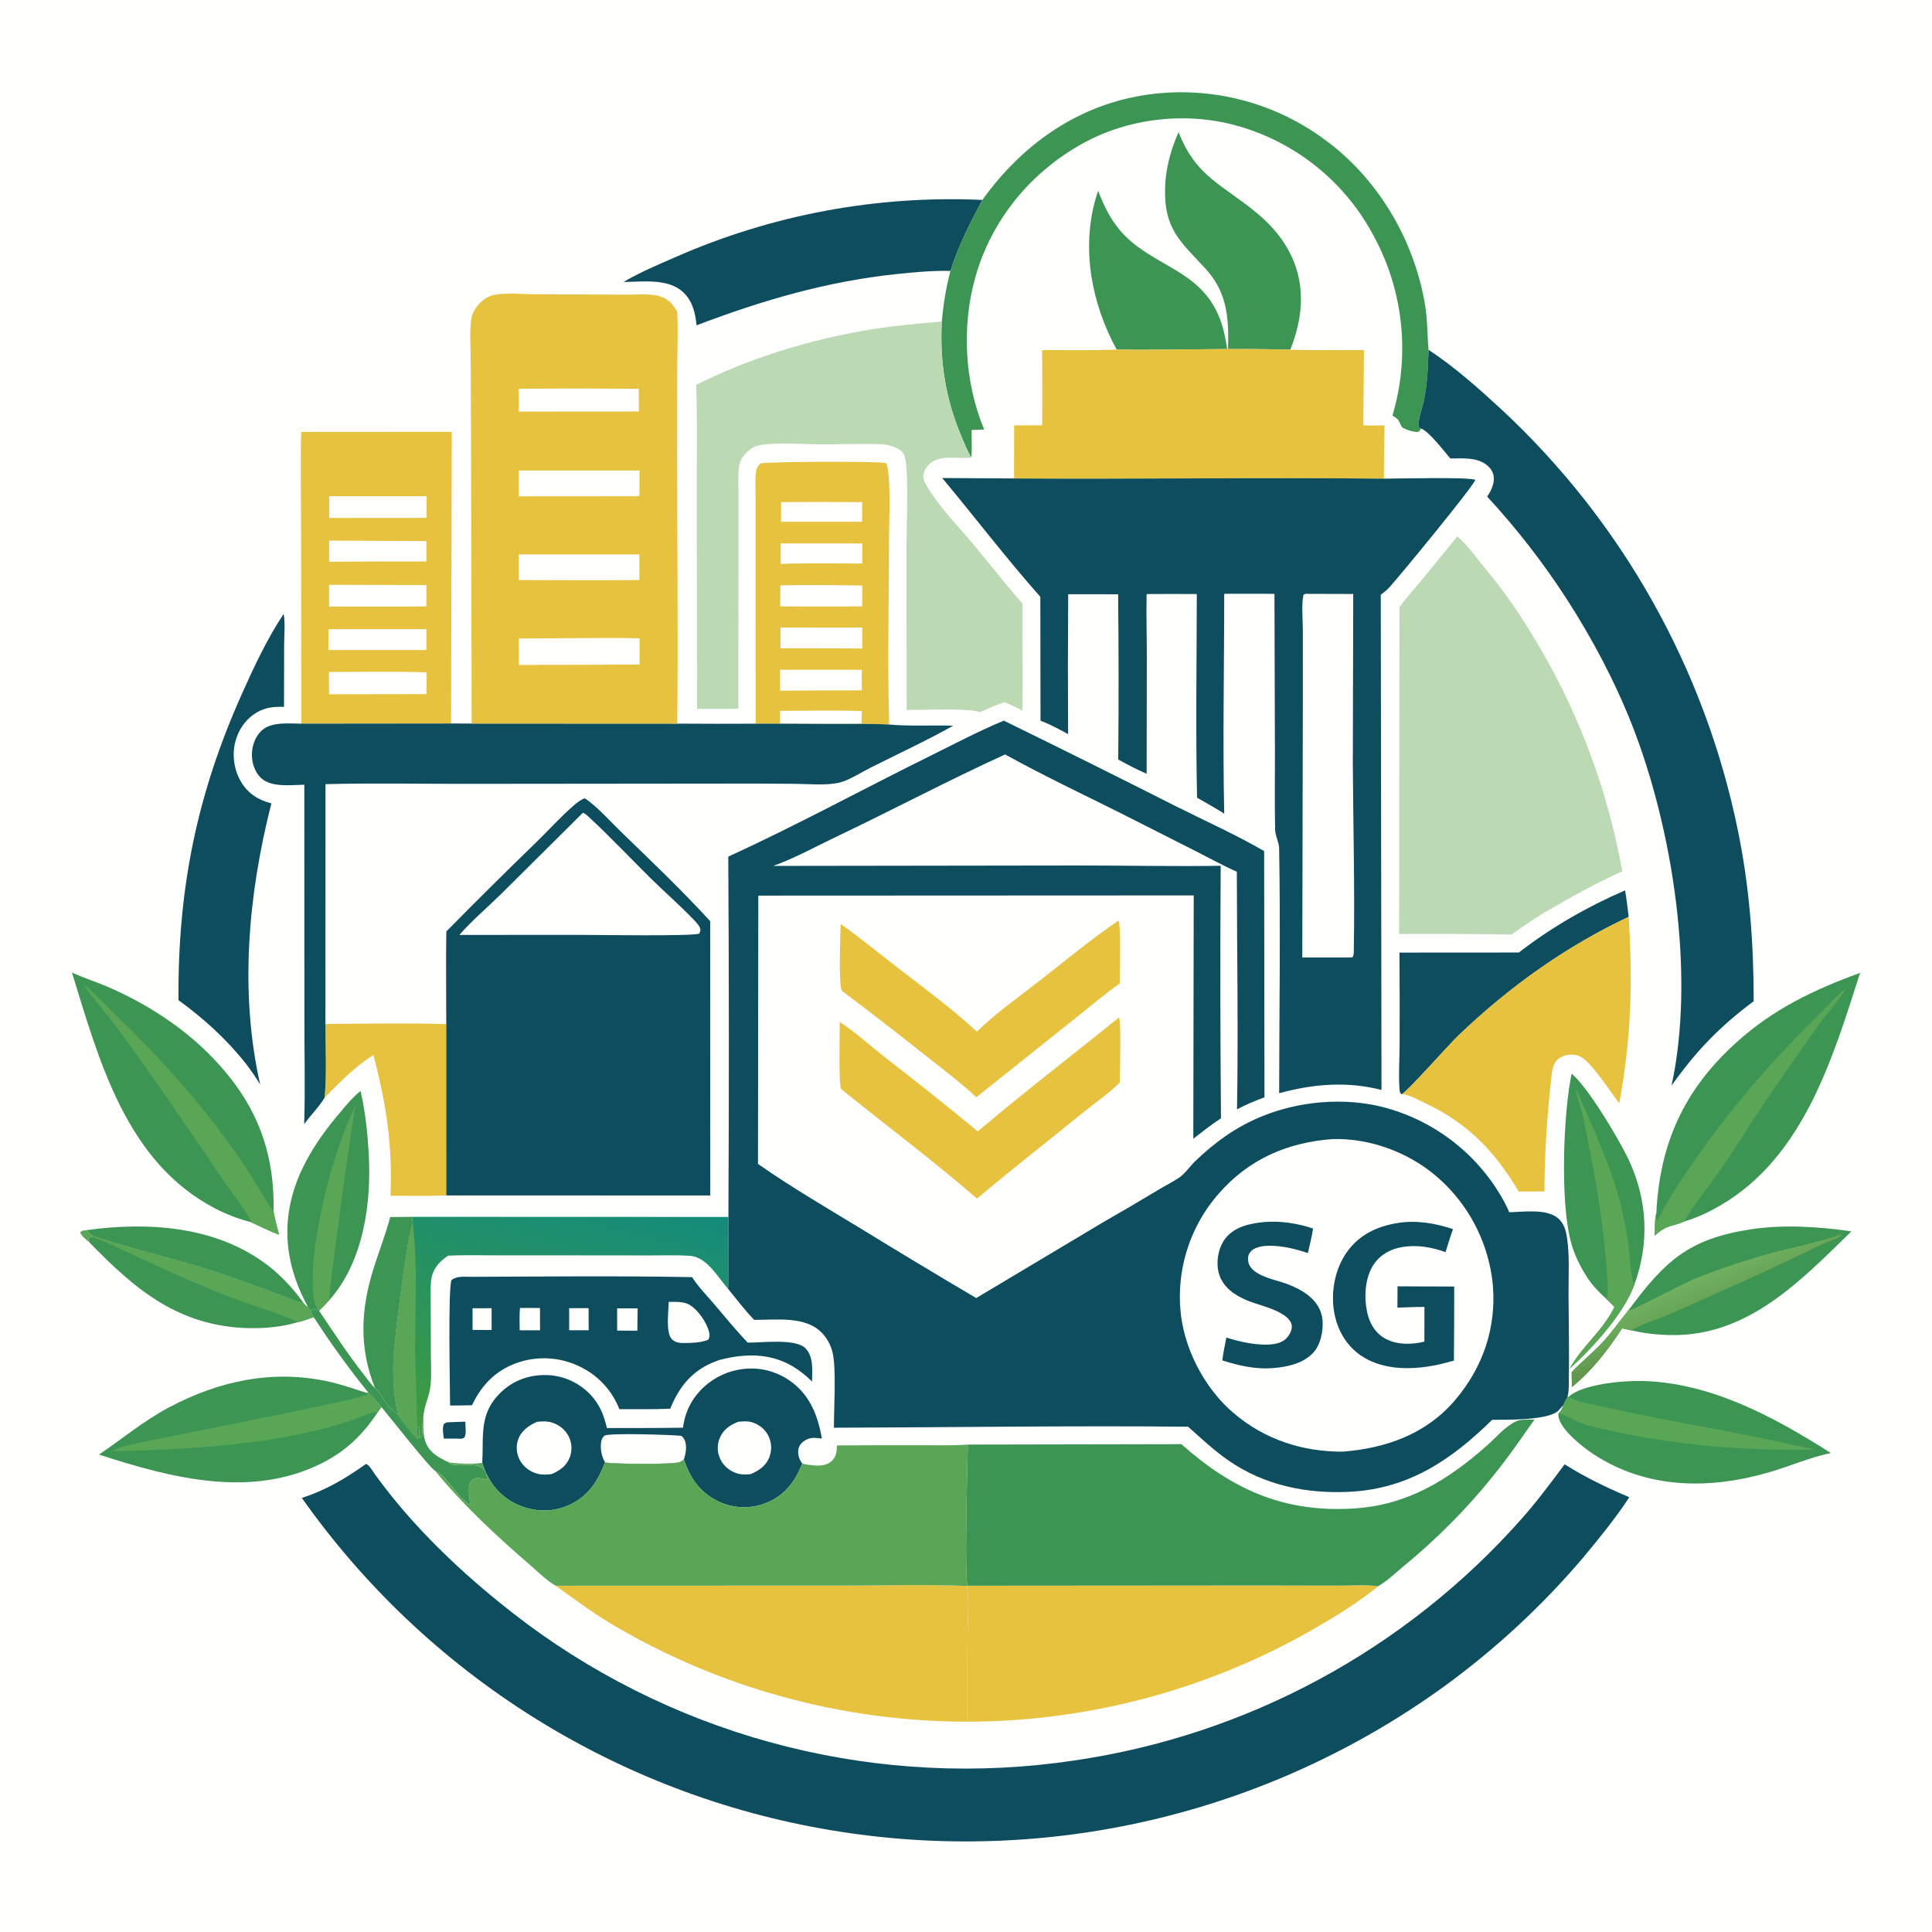 <?xml version="1.0" encoding="utf-8" ?>
<svg xmlns="http://www.w3.org/2000/svg" xmlns:xlink="http://www.w3.org/1999/xlink" width="1024" height="1024">
	<path fill="#FEFEFD" d="M0 0L1024 0L1024 1024L0 1024L0 0Z"/>
	<path fill="#59A657" d="M47.366 658.461C45.733 656.998 43.276 655.305 42.49 653.234C43.416 652.08 44.349 652.253 45.757 652.009L49.25 655.146L48.929 655.506L47.05 656.073C46.961 657.112 47.065 657.493 47.366 658.461Z"/>
	<path fill="#0E4D5E" d="M239.012 753.776L246.651 753.507C246.555 756.243 247.319 759.221 246.251 761.793C244.921 762.852 244.051 762.524 242.385 762.501L235.209 762.468C234.98 760.049 234.329 757.158 235.214 754.853C236.541 753.647 237.259 753.888 239.012 753.776Z"/>
	<path fill="#3C9553" d="M168.265 693.814L169.109 694.71C176.835 706.12 184.234 717.663 192.8 728.474C194.668 730.832 196.534 733.66 198.736 735.672C203.504 740.035 204.133 745.774 210.852 749.392C213.944 754.225 217.319 758.567 221.323 762.678L221.031 756.826L221.631 756.304C222.596 757.642 222.019 760.599 222.269 762.403L223.839 761.616L223.292 762.176C224.278 759.325 223.534 755.297 224.256 752.132L224.358 751.699C224.333 758.219 223.848 764.56 228.962 769.536C231.561 772.063 234.803 773.683 238.064 775.169L238.497 775.936C244.079 777.956 254.511 773.654 257.474 780.531C257.972 781.688 258.078 782.964 258.201 784.205C257.7 784.382 258.039 784.317 257.213 784.108C255.21 783.603 253.051 782.935 251.07 783.898C249.877 784.477 249.272 785.5 248.897 786.726C248.063 789.452 248.953 794.223 249.197 797.079C248.223 797.229 248.645 797.328 247.744 796.704C241.383 792.297 237.474 782.882 230.607 779.565C227.307 777.504 206.779 751.223 202.192 745.79C200.099 742.974 197.658 740.549 195.195 738.06Q179.674 718.852 166.273 698.11C165.592 697.018 165.121 695.732 164.59 694.556Q166.432 694.205 168.265 693.814Z"/>
	<path fill="#3C9553" d="M45.757 652.009C78.525 647.458 114.596 649.805 141.853 670.603C149.206 676.213 155.664 683.263 161.012 690.789C155.809 689.438 150.585 687.079 145.525 685.225C134.72 681.269 123.943 677.24 112.996 673.692C91.951 666.871 70.259 662.107 49.25 655.146L45.757 652.009Z"/>
	<path fill="#3C9553" d="M206.813 645.072L218.322 644.954L218.82 648.424C215.873 654.287 208.769 711.617 208.509 720.474C208.229 730.021 208.651 740.064 210.852 749.392C204.133 745.774 203.504 740.035 198.736 735.672C190.218 714.373 191.175 693.921 198.035 672.196C200.897 663.132 204.392 654.273 206.813 645.072Z"/>
	<path fill="#3C9553" d="M49.25 655.146C70.259 662.107 91.951 666.871 112.996 673.692C123.943 677.24 134.72 681.269 145.525 685.225C150.585 687.079 155.809 689.438 161.012 690.789C161.734 691.551 162.318 692.316 163.276 692.774C163.917 693.341 164.215 693.788 164.59 694.556C165.121 695.732 165.592 697.018 166.273 698.11C163.45 699.064 160.555 700.231 157.642 700.844C149.524 703.257 140.62 704.107 132.179 703.94C94.993 703.207 71.703 683.608 47.366 658.461C47.065 657.493 46.961 657.112 47.05 656.073L48.929 655.506L49.25 655.146Z"/>
	<path fill="#59A657" d="M49.25 655.146C70.259 662.107 91.951 666.871 112.996 673.692C123.943 677.24 134.72 681.269 145.525 685.225C150.585 687.079 155.809 689.438 161.012 690.789C161.734 691.551 162.318 692.316 163.276 692.774C163.917 693.341 164.215 693.788 164.59 694.556C165.121 695.732 165.592 697.018 166.273 698.11C163.45 699.064 160.555 700.231 157.642 700.844C154.307 698.121 128.554 690.158 121.792 687.496C107.315 681.798 92.92 675.431 78.781 668.936C68.876 664.386 59.072 659.504 48.929 655.506L49.25 655.146Z"/>
	<path fill="#3C9553" d="M163.276 692.774C154.865 677.443 150.625 661.038 152.932 643.503C155.613 623.128 166.878 605.418 179.909 590.046C183.354 585.982 186.883 581.513 191.119 578.251C193.546 588.766 194.759 600.073 195.405 610.84C196.992 637.291 192.795 668.486 174.667 688.95C172.874 690.948 171.044 692.848 169.109 694.71L168.265 693.814Q166.432 694.205 164.59 694.556C164.215 693.788 163.917 693.341 163.276 692.774Z"/>
	<path fill="#59A657" d="M168.265 693.814C167.856 693.125 167.45 692.457 167.16 691.706C165.5 687.409 165.687 681.769 165.748 677.248C166.101 651.063 176.946 608.978 188.483 585.744C186.664 594.262 173.744 686.745 174.667 688.95C172.874 690.948 171.044 692.848 169.109 694.71L168.265 693.814Z"/>
	<path fill="#3C9553" d="M832.988 569.038C841.648 576.177 858.37 604.229 863.405 615.07C873.271 636.317 874.282 658.945 866.222 680.936C860.73 696.182 844.009 714.586 832.052 725.319C838.05 714 849.23 705.836 855.716 692.733C854.288 691.281 852.875 689.815 851.384 688.427C847.488 684.935 844.138 681.492 841.272 677.095C837.34 671.063 834.147 664.398 832.381 657.403C826.975 635.985 828.554 590.322 832.988 569.038Z"/>
	<path fill="#59A657" d="M851.384 688.427C852.874 685.037 851.904 678.731 851.669 674.933C849.904 646.492 844.66 618.973 838.899 591.143C837.96 586.605 835.864 582.332 835.218 577.772L835.7 577.938C844.052 597.191 853.161 616.384 858.585 636.737Q861.376 647.503 863.005 658.505C863.745 663.255 864.236 676.965 865.884 680.313C865.989 680.525 866.109 680.728 866.222 680.936C860.73 696.182 844.009 714.586 832.052 725.319C838.05 714 849.23 705.836 855.716 692.733C854.288 691.281 852.875 689.815 851.384 688.427Z"/>
	<path fill="#E7C23E" d="M172.476 542.72C193.77 542.609 215.249 542.136 236.532 542.811L236.537 633.593C226.753 634.024 216.783 633.717 206.982 633.776C208.123 607.02 204.698 584.965 197.935 559.192C188.416 565.052 179.871 573.847 172.046 581.78C173.236 569.05 172.44 555.531 172.476 542.72Z"/>
	<path fill="#0E4D5E" d="M805.019 504.853C822.029 491.649 841.541 480.431 861.322 471.92C862.151 476.546 862.622 481.282 863.239 485.943C829.699 501.741 799.88 523.106 773.097 548.726C767.416 554.16 746.332 578.219 742.777 580.077C742.071 579.086 741.886 578.778 741.788 577.533C741.182 569.898 741.804 561.678 741.82 553.992Q741.913 529.442 741.74 504.893L805.019 504.853Z"/>
	<path fill="#3C9553" d="M863.15 694.417C882.291 668.616 894.734 656.614 928.017 651.559C945.294 648.935 964.041 650.122 981.279 652.648C954.341 678.903 926.457 708.273 885.734 707.614C878.803 707.502 871.789 706.786 865.033 705.19L859.74 704.087C852.41 715.353 843.637 726.741 833.13 735.164L833.016 727.265C838.219 721.736 844.236 716.962 849.451 711.383C854.397 706.091 858.532 700 863.15 694.417Z"/>
	<defs>
		<linearGradient id="gradient_0" gradientUnits="userSpaceOnUse" x1="903.417" y1="703.322" x2="893.655" y2="680.263">
			<stop offset="0" stop-color="#60954C"/>
			<stop offset="1" stop-color="#6FB160"/>
		</linearGradient>
	</defs>
	<path fill="url(#gradient_0)" d="M863.15 694.417C863.367 694.422 863.584 694.435 863.802 694.432C865.375 694.411 892.349 680.213 897.552 678.072C910.917 672.573 924.901 668.035 938.825 664.176C945.328 662.375 970.642 656.771 974.745 654.419L975.25 655.031L975.215 654.41L976.365 654.354L976.388 654.522C973.644 656.723 968.425 658.114 965.112 659.752C939.04 672.642 912.14 684.551 885.538 696.319C881.757 697.992 866.506 703.15 865.033 705.19L859.74 704.087C852.41 715.353 843.637 726.741 833.13 735.164L833.016 727.265C838.219 721.736 844.236 716.962 849.451 711.383C854.397 706.091 858.532 700 863.15 694.417Z"/>
	<path fill="#3C9553" d="M831.207 740.505C838.539 733.501 860.406 731.751 869.993 731.943C906.598 732.676 940.289 750.998 970.397 770.128C959.536 772.382 949.252 776.88 938.638 780.043C906.808 789.529 873.248 789.562 844.579 770.746C838.963 767.06 827.076 757.814 826.022 750.743C825.902 749.937 825.951 749.829 826.03 749.115C827.464 747.79 828.083 746.451 828.636 744.604C829.098 743.08 830.114 741.528 830.853 740.11L831.207 740.505Z"/>
	<path fill="#59A657" d="M830.853 740.11L831.207 740.505C838.042 743.614 846.311 744.803 853.63 746.423C871.291 750.33 888.99 753.662 906.774 756.939C925.213 760.337 943.433 764.312 961.769 768.185C953.402 768.72 944.992 768.384 936.618 768.157Q925.738 767.925 914.884 767.148Q904.029 766.371 893.227 765.051Q882.425 763.73 871.703 761.869Q860.981 760.008 850.366 757.612C845.694 756.603 841.047 755.414 836.584 753.683C833.349 752.428 829.32 749.525 826.03 749.115C827.464 747.79 828.083 746.451 828.636 744.604C829.098 743.08 830.114 741.528 830.853 740.11Z"/>
	<path fill="#E7C23E" d="M592.797 487.946C594.216 489.704 593.501 517.061 593.498 521.276C585.142 527.138 577.179 533.986 569.152 540.316L517.463 581.575C509.448 574.069 500.543 567.346 491.939 560.532Q469.306 542.556 446.239 525.139C444.309 522.368 445.487 494.675 445.537 489.718C456.107 497.156 466.226 505.551 476.469 513.441C490.494 524.244 504.793 534.751 517.757 546.83C527.696 537.034 539.571 528.766 550.563 520.169C564.486 509.28 578.182 497.91 592.797 487.946Z"/>
	<defs>
		<linearGradient id="gradient_1" gradientUnits="userSpaceOnUse" x1="272.83" y1="775.093" x2="311.393" y2="626.852">
			<stop offset="0" stop-color="#419C3D"/>
			<stop offset="1" stop-color="#148B7B"/>
		</linearGradient>
	</defs>
	<path fill="url(#gradient_1)" d="M218.322 644.954L386.074 645.012C386.043 657.714 386.256 670.47 385.932 683.165C380.311 676.804 374.699 666.145 365.476 665.58C358.433 665.148 351.224 665.416 344.162 665.404L305.25 665.365L262.28 665.356C254.063 665.359 245.749 665.117 237.545 665.523C233.413 668.283 229.916 671.831 228.831 676.847C228.101 680.221 228.259 683.902 228.268 687.337L228.374 717.911C228.391 723.266 228.742 728.887 228.223 734.209C227.624 740.343 224.53 745.326 224.358 751.699L224.256 752.132C223.534 755.297 224.278 759.325 223.292 762.176L223.839 761.616L222.269 762.403C222.019 760.599 222.596 757.642 221.631 756.304L221.031 756.826L221.323 762.678C217.319 758.567 213.944 754.225 210.852 749.392C208.651 740.064 208.229 730.021 208.509 720.474C208.769 711.617 215.873 654.287 218.82 648.424L218.322 644.954Z"/>
	<path fill="#59A657" d="M210.852 749.392C208.651 740.064 208.229 730.021 208.509 720.474C208.769 711.617 215.873 654.287 218.82 648.424C221.403 670.072 220.039 692.139 220.043 713.91C220.046 728.209 221.179 742.569 221.031 756.826L221.323 762.678C217.319 758.567 213.944 754.225 210.852 749.392Z"/>
	<path fill="#E7C23E" d="M592.886 539.423L593.241 539.745C594.36 544.248 593.497 567.47 593.484 573.788C587.661 579.674 580.03 584.776 573.567 590.057C555.037 605.196 536.092 619.815 517.837 635.285C494.527 615.091 469.789 596.576 445.788 577.224C444.441 574.822 445.093 546.394 445.077 541.668C453.431 547.09 461.012 554.073 468.844 560.237Q493.864 579.548 518.245 599.661C542.661 578.962 568.024 559.569 592.886 539.423Z"/>
	<path fill="#3C9553" d="M52.456 770.961C64.932 762.515 76.192 753.035 89.631 745.911C116.098 731.882 144.394 725.783 174.091 732.236C180.932 733.722 187.696 736.187 194.387 738.249L195.195 738.06C197.658 740.549 200.099 742.974 202.192 745.79L200.448 748.191C192.473 760.161 183.803 768.837 170.789 775.415C132.908 794.564 90.451 783.243 52.456 770.961Z"/>
	<path fill="#59A657" d="M195.195 738.06C197.658 740.549 200.099 742.974 202.192 745.79L200.448 748.191C195.901 748.677 191.481 751.129 187.11 752.571C179.542 755.068 171.973 757.281 164.192 759.011C137.986 764.837 111.644 767.229 84.887 768.318C76.444 768.662 67.951 769.215 59.5 769.13L59.553 768.847L60.195 769.048L59.361 769.056C63.428 766.433 77.418 764.095 82.824 762.903C96.417 759.905 191.33 741.738 194.874 738.979L194.387 738.249L195.195 738.06Z"/>
	<path fill="#0E4D5E" d="M150.345 325.359C151.265 330.41 150.616 336.58 150.595 341.778L150.536 374.667C145.255 374.456 140.653 374.909 136.011 377.664C130.317 381.042 126.446 386.622 124.758 392.967C122.874 400.051 124.039 408.252 127.843 414.519C131.584 420.684 136.976 424.091 143.842 425.787C131.532 474.104 126.836 525.7 137.886 574.779C135.535 570.977 133.079 567.38 130.368 563.824C120.073 550.798 107.996 539.841 94.596 530.101C94.198 471.059 104.276 421.198 128.408 367.32C134.739 353.184 141.766 338.257 150.345 325.359Z"/>
	<path fill="#0E4D5E" d="M330.457 149.451C339.135 144.379 348.603 140.37 357.803 136.358Q362.584 134.251 367.423 132.283Q372.262 130.315 377.156 128.487Q382.05 126.659 386.995 124.973Q391.94 123.287 396.931 121.745Q401.922 120.202 406.956 118.804Q411.989 117.406 417.061 116.153Q422.133 114.9 427.239 113.795Q432.344 112.689 437.48 111.731Q442.616 110.772 447.777 109.963Q452.938 109.153 458.12 108.492Q463.302 107.832 468.501 107.321Q473.701 106.81 478.912 106.449Q484.124 106.088 489.344 105.877Q494.564 105.667 499.788 105.607Q505.012 105.547 510.235 105.637Q515.458 105.728 520.677 105.969C514.127 118.26 507.997 130.267 503.771 143.581C494.226 143.369 484.493 144.275 475.01 145.277C438.152 149.173 403.707 159.274 369.193 172.426C368.553 165.941 367.116 159.696 362.216 154.993C354.274 147.368 340.672 149.371 330.457 149.451Z"/>
	<path fill="#3C9553" d="M877.874 643.121C879.668 606.167 892.467 577.738 920.119 552.694C939.842 534.832 961.128 524.673 985.877 515.639C970.797 562.8 954.752 616.832 907.2 641.461C902.703 643.791 897.922 645.887 893.044 647.28C885.878 650.48 883.967 648.699 877.073 654.894C877.214 651.227 876.868 646.62 877.874 643.121Z"/>
	<path fill="#59A657" d="M877.874 643.121C877.978 644.338 878.059 645.543 878.104 646.765C878.92 646.411 878.612 646.701 878.999 645.933C884.54 634.94 891.431 624.823 898.418 614.729C918.26 586.062 940.755 560.431 965.677 536.121C968.321 533.543 975.759 525.209 978.337 524.182C973.726 531.417 967.674 537.906 962.694 544.952C952.669 559.134 942.643 573.391 932.991 587.829C926.692 597.252 920.753 606.916 914.409 616.309C907.743 626.18 900.05 635.504 893.649 645.515C893.265 646.116 893.119 646.576 893.044 647.28C885.878 650.48 883.967 648.699 877.073 654.894C877.214 651.227 876.868 646.62 877.874 643.121Z"/>
	<path fill="#3C9553" d="M38.131 515.425C44.655 518.487 51.674 520.636 58.291 523.557C78.532 532.49 97.711 544.921 113.038 560.966C135.484 584.463 145.666 609.586 144.989 642.117C145.748 646.275 146.816 650.335 147.886 654.421C142.777 652.538 137.998 650.054 133.055 647.8C126.286 646.018 119.964 643.634 113.756 640.376C66.785 615.722 52.533 562.1 38.131 515.425Z"/>
	<path fill="#59A657" d="M133.055 647.8C132.276 644.004 122.692 631.965 120.064 628.096C100.947 599.948 82.019 571.737 61.792 544.365C59.22 540.886 44.725 523.216 43.9 521.358C50.153 526.47 55.848 532.627 61.663 538.239C84.84 560.609 105.982 584.109 124.536 610.473Q130.716 619.118 136.191 628.226C138.929 632.705 141.504 637.494 144.657 641.685C144.766 641.83 144.878 641.973 144.989 642.117C145.748 646.275 146.816 650.335 147.886 654.421C142.777 652.538 137.998 650.054 133.055 647.8Z"/>
	<path fill="#3C9553" d="M520.677 105.969C541.284 77.249 569.895 56.557 605.259 50.607Q606.831 50.347 608.41 50.127Q609.988 49.907 611.572 49.726Q613.155 49.545 614.743 49.404Q616.33 49.263 617.921 49.161Q619.512 49.059 621.104 48.997Q622.697 48.935 624.29 48.913Q625.884 48.891 627.478 48.908Q629.071 48.926 630.664 48.983Q632.257 49.041 633.848 49.138Q635.439 49.235 637.026 49.371Q638.614 49.508 640.198 49.684Q641.782 49.861 643.362 50.076Q644.941 50.292 646.514 50.547Q648.087 50.802 649.654 51.096Q651.22 51.39 652.779 51.723Q654.337 52.057 655.887 52.428Q657.437 52.8 658.977 53.211Q660.517 53.621 662.046 54.07Q663.575 54.519 665.093 55.006Q666.611 55.492 668.116 56.017Q669.621 56.541 671.112 57.103Q672.604 57.665 674.081 58.264Q675.557 58.863 677.019 59.499Q678.481 60.134 679.926 60.806Q681.371 61.478 682.799 62.185Q684.227 62.893 685.637 63.636Q687.047 64.379 688.438 65.157Q689.829 65.935 691.201 66.748Q692.572 67.56 693.922 68.406Q695.273 69.253 696.602 70.133Q697.93 71.013 699.237 71.925Q700.544 72.838 701.827 73.783C730.375 94.396 749.811 127.489 755.389 162.148C756.642 169.932 756.458 177.616 757.165 185.422C756.878 194.456 756.485 203.679 754.668 212.56C754.115 215.263 751.007 224.227 751.985 226.383L753.162 227.143C752.721 227.777 752.368 228.764 751.549 228.883C749.374 229.199 745.104 227.714 743.237 226.562C742.596 225.694 742.26 224.974 741.879 223.984C741.145 222.076 739.655 221.327 738.04 220.237Q738.486 218.737 738.894 217.226Q739.302 215.715 739.673 214.195Q740.043 212.674 740.375 211.145Q740.707 209.616 741.001 208.079Q741.294 206.542 741.549 204.998Q741.804 203.454 742.021 201.904Q742.237 200.354 742.414 198.799Q742.592 197.244 742.73 195.685Q742.869 194.127 742.968 192.565Q743.067 191.003 743.127 189.439Q743.188 187.876 743.209 186.311Q743.23 184.746 743.212 183.181Q743.193 181.616 743.136 180.053Q743.079 178.489 742.982 176.927Q742.886 175.365 742.75 173.806Q742.615 172.247 742.44 170.692Q742.265 169.136 742.052 167.586Q741.838 166.036 741.586 164.491Q741.334 162.947 741.043 161.409Q740.752 159.872 740.423 158.342Q740.094 156.812 739.726 155.291Q739.359 153.77 738.953 152.258Q738.548 150.747 738.105 149.246Q737.662 147.745 737.181 146.256Q736.701 144.766 736.183 143.289Q735.665 141.813 735.11 140.349Q734.556 138.886 733.965 137.437Q733.374 135.988 732.747 134.554Q732.119 133.12 731.457 131.703Q730.794 130.285 730.096 128.885Q729.397 127.484 728.664 126.101Q727.931 124.719 727.164 123.355Q726.463 122.078 725.73 120.819Q724.997 119.56 724.234 118.32Q723.47 117.079 722.676 115.858Q721.882 114.637 721.058 113.436Q720.234 112.234 719.381 111.054Q718.527 109.873 717.645 108.715Q716.762 107.556 715.851 106.419Q714.941 105.282 714.002 104.168Q713.063 103.054 712.097 101.964Q711.131 100.873 710.139 99.807Q709.146 98.741 708.127 97.7Q707.109 96.659 706.065 95.643Q705.02 94.627 703.951 93.638Q702.883 92.648 701.789 91.685Q700.696 90.723 699.58 89.787Q698.463 88.852 697.324 87.944Q696.184 87.037 695.023 86.157Q693.861 85.278 692.678 84.428Q691.495 83.578 690.292 82.758Q689.088 81.937 687.865 81.147Q686.641 80.356 685.399 79.596Q684.156 78.836 682.895 78.107Q681.634 77.378 680.355 76.68Q679.076 75.983 677.781 75.317Q676.485 74.651 675.173 74.017Q673.862 73.384 672.535 72.783Q671.208 72.182 669.866 71.614Q668.525 71.046 667.17 70.512Q665.815 69.978 664.447 69.477Q663.079 68.976 661.699 68.509Q660.319 68.042 658.928 67.61Q657.537 67.177 656.136 66.779C629.11 59.03 598.137 62.469 573.558 76.193C546.04 91.559 525.547 116.499 516.953 146.92C509.618 172.883 511.202 202.721 521.638 227.653Q518.296 227.751 514.956 227.919C514.951 232.755 515.167 237.699 514.872 242.521C512.623 238.99 510.955 234.562 509.332 230.705C501.08 211.094 498.089 191.593 499.173 170.428C500.004 161.318 501.398 152.427 503.771 143.581C507.997 130.267 514.127 118.26 520.677 105.969Z"/>
	<path fill="#3C9553" d="M624.663 70.014C633.864 93.892 648.545 98.135 666.564 113.258C689.837 132.79 695.035 157.536 683.875 185.372C653.261 184.359 622.5 185.686 591.867 185.296C578.543 160.944 572.927 131.548 580.956 104.464Q581.454 102.796 582.027 101.152C585.059 108.912 588.334 115.937 593.826 122.319C610.191 141.338 635.868 142.206 646.336 168.351C648.748 174.378 649.792 180.769 650.805 187.147C651.412 170.091 651.111 155.494 638.827 142.272C625.241 127.649 616.923 121.141 617.524 99.529C617.813 89.135 620.533 79.49 624.663 70.014Z"/>
	<path fill="#E7C23E" d="M863.239 485.943C865.441 521.094 864.593 550.135 858.25 584.806C853.439 578.435 844.69 564.975 838.82 560.722C837.567 559.814 836.143 559.295 834.617 559.081C831.715 558.675 828.512 559.352 826.146 561.125C822.813 563.624 822.58 567.902 822.168 571.729C820.023 591.685 818.584 611.424 818.591 631.502L804.909 631.526C792.52 610.527 778.15 595.496 755.828 584.924C752.319 583.262 747.86 580.666 744.028 580.057C743.438 579.963 743.296 580.01 742.777 580.077C746.332 578.219 767.416 554.16 773.097 548.726C799.88 523.106 829.699 501.741 863.239 485.943Z"/>
	<path fill="#0E4D5E" d="M249.81 676.745C288.773 676.583 327.865 676.174 366.818 676.915C369.961 681.878 374.446 686.44 378.265 690.913C384.198 697.86 389.999 705.035 396.328 711.618C403.804 711.689 421.724 709.297 426.928 714.623C431.317 719.115 430.466 726.488 430.384 732.259Q428.08 729.914 425.498 727.88Q422.916 725.845 420.098 724.153C407.93 716.98 394.402 717.345 381.157 720.862Q379.161 721.579 377.209 722.408C366.121 727.246 359.675 735.662 355.238 746.633C346.286 747.071 337.231 746.84 328.265 746.877Q327.908 745.957 327.508 745.055Q327.108 744.153 326.666 743.271Q326.224 742.389 325.74 741.529Q325.257 740.669 324.733 739.832Q324.209 738.996 323.647 738.186Q323.084 737.375 322.484 736.592Q321.883 735.809 321.246 735.055Q320.61 734.301 319.938 733.579Q319.266 732.856 318.561 732.166Q317.856 731.476 317.119 730.82Q316.381 730.164 315.614 729.544Q314.847 728.923 314.051 728.34Q313.255 727.756 312.433 727.212Q311.61 726.667 310.763 726.161Q309.915 725.656 309.045 725.191Q308.174 724.726 307.283 724.303Q306.322 723.833 305.338 723.411Q304.355 722.988 303.352 722.615Q302.349 722.243 301.329 721.92Q300.308 721.597 299.273 721.325Q298.238 721.053 297.191 720.833Q296.144 720.613 295.087 720.445Q294.03 720.276 292.967 720.161Q291.903 720.045 290.834 719.982Q289.766 719.92 288.696 719.91Q287.626 719.9 286.557 719.943Q285.487 719.987 284.422 720.083Q283.356 720.179 282.296 720.328Q281.236 720.476 280.185 720.677Q279.134 720.879 278.095 721.131Q277.055 721.384 276.029 721.688Q275.003 721.992 273.993 722.347C262.617 726.431 255.276 734.049 250.184 744.802C246.316 744.947 242.425 744.912 238.554 744.96C238.533 736.152 237.385 682.188 239.332 678.45C242.271 676.138 246.26 676.756 249.81 676.745Z"/>
	<path fill="#FEFEFD" d="M250.458 693.394L260.554 693.381L260.573 704.931L250.465 704.875L250.458 693.394Z"/>
	<path fill="#FEFEFD" d="M301.673 693.371C305.099 693.289 308.545 693.361 311.973 693.358L311.999 705.072L301.666 705.046L301.673 693.371Z"/>
	<path fill="#FEFEFD" d="M327.093 693.466L337.96 693.458L337.806 705.295L327.099 705.247L327.093 693.466Z"/>
	<path fill="#FEFEFD" d="M275.6 693.256C279.124 693.197 282.66 693.258 286.186 693.262L286.236 705.093L275.44 705.087C275.402 701.151 275.258 697.18 275.6 693.256Z"/>
	<path fill="#FEFEFD" d="M354.421 690.027C357.971 690.044 362.322 689.726 365.48 691.59C369.953 694.229 374.53 700.887 375.803 705.837C376.22 707.456 376.218 708.683 375.327 710.157C371.144 711.704 366.716 711.79 362.293 711.838C360.071 711.862 357.666 711.457 356.074 709.757C352.733 706.188 354.379 694.931 354.421 690.027Z"/>
	<path fill="#0E4D5E" d="M362.003 756.702C363.213 746.983 367.914 738.946 375.686 732.957Q376.405 732.408 377.151 731.895Q377.896 731.382 378.666 730.905Q379.435 730.429 380.227 729.991Q381.019 729.553 381.831 729.153Q382.643 728.754 383.474 728.395Q384.304 728.036 385.151 727.718Q385.998 727.399 386.86 727.123Q387.722 726.846 388.596 726.612Q389.47 726.377 390.354 726.186Q391.239 725.994 392.131 725.846Q393.024 725.698 393.923 725.593Q394.822 725.488 395.725 725.427Q396.628 725.367 397.532 725.35Q398.437 725.333 399.342 725.361Q400.246 725.388 401.148 725.459Q402.05 725.531 402.948 725.646Q403.832 725.771 404.708 725.939Q405.584 726.108 406.451 726.319Q407.318 726.53 408.174 726.784Q409.03 727.037 409.872 727.333Q410.714 727.628 411.54 727.964Q412.367 728.301 413.176 728.677Q413.985 729.054 414.775 729.47Q415.564 729.886 416.332 730.34Q417.101 730.794 417.846 731.286Q418.591 731.777 419.31 732.304Q420.03 732.832 420.723 733.394Q421.416 733.956 422.081 734.551Q422.746 735.147 423.38 735.774Q424.015 736.402 424.618 737.06Q425.221 737.718 425.791 738.404Q426.361 739.091 426.896 739.805C431.885 746.539 434.155 754.302 435.612 762.446C431.752 762.024 429.17 761.534 425.852 764.005C424.335 765.134 423.33 766.661 423.098 768.562C422.798 771.022 423.664 773.72 425.176 775.657C424.754 776.883 424.216 778.048 423.667 779.221C419.753 787.579 413.896 793.842 405.061 796.967Q404.319 797.236 403.564 797.468Q402.81 797.7 402.044 797.893Q401.279 798.087 400.505 798.242Q399.731 798.397 398.95 798.513Q398.169 798.629 397.384 798.706Q396.598 798.783 395.81 798.82Q395.021 798.857 394.232 798.855Q393.442 798.853 392.654 798.811Q391.866 798.769 391.081 798.688Q390.296 798.607 389.515 798.486Q388.735 798.366 387.962 798.206Q387.189 798.047 386.425 797.849Q385.661 797.651 384.907 797.415Q384.154 797.179 383.414 796.905Q382.673 796.632 381.947 796.321Q381.221 796.011 380.512 795.665C370.902 790.997 365.798 783.405 362.47 773.543C361.544 774.278 360.776 774.856 359.598 775.1C354.118 776.234 327.953 775.983 321.94 775.303C321.326 775.233 321.375 775.224 320.693 775.079C316.693 785.408 311.575 793.395 301.053 797.959C292.99 801.457 283.93 801.374 275.801 798.122C267.029 794.612 260.719 788.144 257.091 779.47Q256.252 777.451 255.606 775.362C256.423 760.159 253.675 748.614 266.367 737.149C273.168 731.006 282.033 728.284 291.127 728.884Q291.943 728.939 292.756 729.035Q293.568 729.131 294.375 729.267Q295.182 729.402 295.981 729.578Q296.78 729.754 297.569 729.969Q298.358 730.183 299.136 730.437Q299.914 730.691 300.678 730.983Q301.442 731.275 302.191 731.604Q302.94 731.933 303.671 732.3Q304.403 732.666 305.115 733.068Q305.828 733.469 306.52 733.906Q307.211 734.343 307.881 734.813Q308.55 735.283 309.195 735.786Q309.84 736.289 310.46 736.823Q311.08 737.358 311.672 737.922Q312.264 738.486 312.828 739.079Q313.391 739.672 313.925 740.292C317.544 744.493 319.681 749.158 321.06 754.486Q321.385 755.691 321.69 756.901C335.123 756.857 348.572 756.942 362.003 756.702Z"/>
	<path fill="#FEFEFD" d="M391.101 753.61C393.591 753.377 396.023 753.082 398.468 753.805C402.191 754.906 405.429 757.407 407.187 760.901Q407.512 761.533 407.771 762.196Q408.03 762.858 408.22 763.543Q408.41 764.228 408.529 764.929Q408.648 765.63 408.696 766.339Q408.743 767.048 408.718 767.759Q408.693 768.469 408.595 769.173Q408.498 769.878 408.33 770.568Q408.161 771.259 407.923 771.929C406.145 776.878 402.438 779.319 397.871 781.324C395.349 781.573 392.954 781.655 390.507 780.875C386.712 779.663 383.548 777.026 381.807 773.425Q381.491 772.779 381.244 772.103Q380.998 771.427 380.824 770.729Q380.65 770.031 380.551 769.318Q380.451 768.606 380.428 767.887Q380.404 767.168 380.457 766.45Q380.509 765.733 380.637 765.025Q380.764 764.317 380.966 763.626Q381.168 762.935 381.441 762.27C383.309 757.683 386.768 755.459 391.101 753.61Z"/>
	<path fill="#FEFEFD" d="M284.595 753.591C287.44 753.317 289.997 753.15 292.752 754.051C296.501 755.278 299.691 757.835 301.451 761.395Q301.768 762.034 302.017 762.703Q302.266 763.371 302.445 764.062Q302.624 764.752 302.73 765.458Q302.837 766.163 302.87 766.876Q302.903 767.589 302.863 768.301Q302.822 769.013 302.708 769.717Q302.594 770.422 302.408 771.11Q302.222 771.799 301.966 772.465C300.135 777.125 296.709 779.365 292.372 781.324C289.75 781.569 287.301 781.794 284.721 781.072C280.807 779.976 277.546 777.559 275.57 773.98C273.768 770.719 273.359 766.667 274.571 763.135C276.243 758.263 280.141 755.642 284.595 753.591Z"/>
	<path fill="#FEFEFD" d="M320.693 775.079C319.029 772.146 318.333 769.129 318.47 765.744C318.541 764.009 318.964 762.058 320.4 760.937C322.375 759.394 356.407 760.467 361.082 761.024C361.801 761.555 362.158 761.977 362.613 762.772C364.353 765.815 363.504 770.423 362.47 773.543C361.544 774.278 360.776 774.856 359.598 775.1C354.118 776.234 327.953 775.983 321.94 775.303C321.326 775.233 321.375 775.224 320.693 775.079Z"/>
	<path fill="#E7C23E" d="M400.513 383.573L400.488 291.834L400.488 264.972C400.485 260.07 400.159 254.864 400.731 250.005C400.962 248.052 401.648 247.059 402.987 245.678C406.112 244.585 466.769 244.398 469.431 245.451C469.599 245.518 469.752 245.615 469.912 245.697C472.412 253.997 471.158 277.004 471.165 287.038C471.188 319.098 470.307 352.077 471.312 384.036C461.251 383.44 450.916 383.769 440.833 383.695L413.48 383.577L400.513 383.573Z"/>
	<path fill="#FEFEFD" d="M413.457 376.758C427.872 376.727 442.369 376.417 456.774 376.836L456.65 383.633L440.833 383.695L413.48 383.577L413.457 376.758Z"/>
	<path fill="#FEFEFD" d="M413.985 266.127Q435.476 265.959 456.966 266.146L456.958 276.575L413.945 276.553L413.985 266.127Z"/>
	<path fill="#FEFEFD" d="M413.766 288.014L457.043 288.05L457.032 298.677C442.643 298.669 428.182 298.376 413.804 298.894L413.766 288.014Z"/>
	<path fill="#FEFEFD" d="M413.488 354.982L456.759 355.003L456.782 365.919Q435.135 365.875 413.489 366.091L413.488 354.982Z"/>
	<path fill="#FEFEFD" d="M413.675 332.593L457.021 332.635L457.012 343.728Q435.332 343.556 413.651 343.612L413.675 332.593Z"/>
	<path fill="#FEFEFD" d="M413.595 310.252C428.024 309.93 442.594 310.082 457.023 310.363L456.987 321.366C442.524 321.595 428.026 321.402 413.559 321.413L413.595 310.252Z"/>
	<path fill="#E7C23E" d="M512.838 840.447L668.82 840.33L710.085 840.406C716.626 840.422 723.999 839.781 730.442 840.747C719.843 849.42 707.743 856.814 695.883 863.632Q690.678 866.614 685.38 869.425Q680.081 872.236 674.694 874.874Q669.307 877.512 663.837 879.973Q658.367 882.435 652.82 884.718Q647.273 887.001 641.655 889.102Q636.037 891.204 630.354 893.122Q624.671 895.04 618.928 896.772Q613.185 898.505 607.39 900.05Q601.594 901.596 595.751 902.952Q589.908 904.309 584.024 905.475Q578.141 906.641 572.222 907.615Q566.303 908.59 560.356 909.372Q554.409 910.154 548.44 910.742Q542.471 911.331 536.485 911.725Q530.5 912.12 524.505 912.32Q518.51 912.52 512.512 912.525L512.812 866.177C512.87 858.005 513.783 848.57 512.583 840.557L512.838 840.447Z"/>
	<path fill="#E7C23E" d="M294.542 840.463L441.958 840.409C465.427 840.439 489.14 839.752 512.583 840.557C513.783 848.57 512.87 858.005 512.812 866.177L512.512 912.525Q506.305 912.521 500.102 912.309Q493.899 912.096 487.707 911.676Q481.514 911.255 475.34 910.627Q469.165 909.999 463.015 909.164Q456.864 908.329 450.746 907.288Q444.627 906.247 438.546 905.001Q432.466 903.755 426.431 902.305Q420.396 900.856 414.413 899.205Q408.43 897.554 402.506 895.703Q396.581 893.852 390.722 891.803Q384.864 889.755 379.077 887.51Q373.29 885.266 367.582 882.829Q361.874 880.391 356.251 877.764Q350.628 875.136 345.096 872.321Q339.565 869.507 334.13 866.508Q328.696 863.509 323.366 860.329C313.393 854.294 303.983 847.289 294.542 840.463Z"/>
	<path fill="#E7C23E" d="M159.663 228.931L239.443 228.876L239.066 383.478L159.761 383.558L159.565 275.603C159.551 260.074 159.201 244.451 159.663 228.931Z"/>
	<path fill="#FEFEFD" d="M174.447 286.545L226.002 286.772L225.997 297.586Q200.227 297.483 174.459 297.773L174.447 286.545Z"/>
	<path fill="#FEFEFD" d="M174.108 333.476L226.046 333.468L226.021 344.514L174.089 344.542L174.108 333.476Z"/>
	<path fill="#FEFEFD" d="M174.448 309.956L226.031 310.066L226.03 321.394C208.841 321.621 191.627 321.456 174.435 321.484L174.448 309.956Z"/>
	<path fill="#FEFEFD" d="M174.499 262.998L226.149 262.985L226.063 274.494L174.491 274.537L174.499 262.998Z"/>
	<path fill="#FEFEFD" d="M174.338 356.168C191.573 356.122 208.918 355.815 226.143 356.339Q226.151 362.118 226.061 367.897L174.396 367.983L174.338 356.168Z"/>
	<path fill="#E7C23E" d="M591.867 185.296C622.5 185.686 653.261 184.359 683.875 185.372C696.873 185.722 709.905 185.542 722.909 185.526L722.595 225.491L733.852 225.491Q733.458 239.594 733.524 253.702C668.188 252.994 602.814 254.034 537.471 253.597L537.5 225.464L552.35 225.442C552.592 212.156 552.372 198.833 552.345 185.543C565.494 185.532 578.732 185.817 591.867 185.296Z"/>
	<path fill="#0E4D5E" d="M249.987 383.485L358.956 383.538Q379.734 383.69 400.513 383.573L413.48 383.577L440.833 383.695C450.916 383.769 461.251 383.44 471.312 384.036C482.555 384.988 493.937 384.281 505.209 384.638C491.062 392.555 476.038 399.565 461.516 406.818C456.859 409.144 449.866 413.655 444.975 414.786C437.632 416.484 428.797 415.48 421.219 415.436Q402.564 415.265 383.908 415.32L244.118 415.457C220.296 415.456 196.332 414.98 172.521 415.624L172.476 542.72C172.44 555.531 173.236 569.05 172.046 581.78C169.161 586.633 164.553 591.132 161.234 595.827C161.799 577.056 161.32 558.137 161.339 539.353L161.3 415.912C154.254 416.051 143.82 417.512 138.322 412.326C135.112 409.298 133.601 404.705 133.523 400.371C133.439 395.678 135.103 390.617 138.559 387.335C143.807 382.352 153.046 383.563 159.761 383.558L239.066 383.478L249.987 383.485Z"/>
	<path fill="#59A657" d="M443.605 766.107Q465.948 765.942 488.291 766.003C496.499 765.997 504.788 766.245 512.975 765.653C512.731 775.917 511.123 836.074 512.838 840.447L512.583 840.557C489.14 839.752 465.427 840.439 441.958 840.409L294.542 840.463C289.769 837.799 285.42 833.336 281.275 829.763C263.327 814.29 245.652 797.94 230.607 779.565C237.474 782.882 241.383 792.297 247.744 796.704C248.645 797.328 248.223 797.229 249.197 797.079C248.953 794.223 248.063 789.452 248.897 786.726C249.272 785.5 249.877 784.477 251.07 783.898C253.051 782.935 255.21 783.603 257.213 784.108C258.039 784.317 257.7 784.382 258.201 784.205C258.078 782.964 257.972 781.688 257.474 780.531C254.511 773.654 244.079 777.956 238.497 775.936L238.064 775.169C243.991 775.834 249.671 776.12 255.606 775.362Q256.252 777.451 257.091 779.47C260.719 788.144 267.029 794.612 275.801 798.122C283.93 801.374 292.99 801.457 301.053 797.959C311.575 793.395 316.693 785.408 320.693 775.079C321.375 775.224 321.326 775.233 321.94 775.303C327.953 775.983 354.118 776.234 359.598 775.1C360.776 774.856 361.544 774.278 362.47 773.543C365.798 783.405 370.902 790.997 380.512 795.665Q381.221 796.011 381.947 796.321Q382.673 796.632 383.414 796.905Q384.154 797.179 384.907 797.415Q385.661 797.651 386.425 797.849Q387.189 798.047 387.962 798.206Q388.735 798.366 389.515 798.486Q390.296 798.607 391.081 798.688Q391.866 798.769 392.654 798.811Q393.442 798.853 394.232 798.855Q395.021 798.857 395.81 798.82Q396.598 798.783 397.384 798.706Q398.17 798.629 398.95 798.513Q399.731 798.397 400.505 798.242Q401.279 798.087 402.044 797.893Q402.81 797.7 403.564 797.468Q404.319 797.236 405.061 796.967C413.896 793.842 419.753 787.579 423.667 779.221C424.216 778.048 424.754 776.883 425.176 775.657C426.21 775.978 427.164 776.224 428.244 776.348C432.408 776.828 437.157 777.521 440.605 774.555C443.284 772.251 443.485 769.428 443.605 766.107Z"/>
	<path fill="#0E4D5E" d="M757.165 185.422C770.863 194.424 783.296 205.491 795.328 216.57Q798.316 219.339 801.25 222.166Q804.183 224.992 807.062 227.875Q809.94 230.758 812.761 233.696Q815.583 236.635 818.347 239.627Q821.111 242.62 823.816 245.666Q826.521 248.712 829.167 251.81Q831.813 254.907 834.398 258.056Q836.982 261.205 839.506 264.403Q842.029 267.601 844.49 270.848Q846.95 274.095 849.347 277.388Q851.744 280.682 854.077 284.022Q856.409 287.362 858.677 290.747Q860.944 294.131 863.145 297.559Q865.346 300.987 867.48 304.457Q869.614 307.927 871.68 311.438Q873.746 314.949 875.744 318.5Q877.742 322.05 879.67 325.639Q881.598 329.227 883.456 332.852Q885.314 336.478 887.101 340.139Q888.889 343.799 890.604 347.494Q892.32 351.189 893.964 354.916Q895.608 358.644 897.179 362.403Q898.75 366.161 900.247 369.95Q901.745 373.738 903.169 377.555Q904.592 381.372 905.942 385.216Q907.291 389.06 908.565 392.929Q909.839 396.798 911.038 400.692Q912.237 404.585 913.36 408.501Q914.483 412.417 915.53 416.354Q916.577 420.291 917.547 424.248Q918.517 428.204 919.41 432.179Q920.302 436.154 921.118 440.145C927.293 470.155 929.503 500.092 929.482 530.674C911.248 544.275 899.069 556.974 885.964 575.388C898.643 516.839 886.702 439.361 864.957 384.078C855.904 361.062 843.969 338.615 830.598 317.828Q821.212 303.283 810.605 289.603Q799.997 275.924 788.247 263.212C790.38 260.041 792.416 255.829 791.585 251.881C791.006 249.136 789.08 247.039 786.751 245.588C781.511 242.325 774.643 242.99 768.726 243.005C765.581 239.398 757.403 228.561 753.162 227.143L751.985 226.383C751.007 224.227 754.115 215.263 754.668 212.56C756.485 203.679 756.878 194.456 757.165 185.422Z"/>
	<path fill="#3C9553" d="M626.151 765.439C653.421 789.648 680.601 801.793 717.487 799.528C745.898 797.783 767.127 784.646 787.857 766.416C792.519 762.317 797.708 756.149 803.302 753.438C806.095 752.085 810.272 752.454 813.33 752.378C807.925 759.866 802.792 767.563 797.173 774.892Q791.445 782.434 785.289 789.632Q779.133 796.829 772.57 803.658Q766.007 810.486 759.06 816.923Q752.112 823.36 744.803 829.383C740.343 833.058 735.436 837.875 730.442 840.747C723.999 839.781 716.626 840.422 710.085 840.406L668.82 840.33L512.838 840.447C511.123 836.074 512.731 775.917 512.975 765.653L626.151 765.439Z"/>
	<path fill="#BBD9B3" d="M369.015 204.004C397.551 189.566 430.625 179.621 462.15 174.54C474.415 172.564 486.805 171.514 499.173 170.428C498.089 191.593 501.08 211.094 509.332 230.705C510.955 234.562 512.623 238.99 514.872 242.521C508.048 243.369 499.263 240.848 493.413 245.3C491.345 246.873 489.692 249.237 489.423 251.869C489.209 253.963 490.017 255.568 491.04 257.324C497.399 268.241 507.078 278.012 515.188 287.684C524.19 298.42 532.805 309.479 541.994 320.057L541.93 376.62C538.843 375.011 535.745 373.541 532.55 372.16C528.051 373.448 523.774 375.532 519.497 377.411C519.291 377.363 519.083 377.325 518.879 377.267C511.769 375.235 489.352 376.337 480.552 376.334L480.474 290.482C480.482 277.177 481.393 260.783 480.415 247.78C480.253 245.62 479.875 241.438 478.45 239.831C475.681 236.711 470.277 235.56 466.31 235.414C455.942 235.034 445.447 235.565 435.061 235.515C425.728 235.471 411.904 234.371 403.311 235.839C400.122 236.384 397.926 237.6 395.619 239.878C393.585 241.885 392.207 244.209 391.765 247.051C391.027 251.791 391.4 256.924 391.415 261.729Q391.468 273.194 391.404 284.659L391.338 375.648L369.456 375.722L369.3 263.297C369.249 243.564 369.677 223.72 369.015 204.004Z"/>
	<path fill="#BBD9B3" d="M772.362 284.323C777.735 288.627 783.17 296.555 787.659 301.91C798.984 315.421 808.208 329.478 817.018 344.736C838.217 381.448 852.2 420.054 859.889 461.783C845.445 468.294 831.929 475.881 818.247 483.848Q809.507 489.334 801.105 495.325Q771.344 494.839 741.58 495.032L741.768 321.77C745.221 316.935 749.407 312.423 753.207 307.842Q762.848 296.134 772.362 284.323Z"/>
	<path fill="#E7C23E" d="M249.987 383.485L249.669 236.11L249.487 191.18C249.468 184.072 248.805 176.081 249.772 169.08C250.207 165.936 252.068 162.979 254.245 160.738C256.197 158.729 258.817 156.956 261.592 156.36C267.849 155.016 277.05 155.957 283.573 155.969L332.81 156.182C340.047 156.248 349.734 154.736 355.28 160.226C356.768 161.699 357.915 163.452 358.947 165.264C359.438 175.195 358.995 185.25 358.937 195.2L358.896 242.691C358.93 289.629 359.435 336.606 358.956 383.538L249.987 383.485Z"/>
	<path fill="#FEFEFD" d="M275.002 206.025Q306.798 205.819 338.594 206.072L338.607 218.108L275.019 218.154L275.002 206.025Z"/>
	<path fill="#FEFEFD" d="M274.968 293.863L338.893 293.836L338.887 307.429C317.592 307.667 296.267 307.445 274.968 307.447L274.968 293.863Z"/>
	<path fill="#FEFEFD" d="M274.983 249.399L338.968 249.379L338.92 263.014L275.01 263.063L274.983 249.399Z"/>
	<path fill="#FEFEFD" d="M302.814 338.245C314.869 338.207 326.967 337.95 339.015 338.34L338.99 352.2L312.25 352.357L275.028 352.429L275.013 338.43L302.814 338.245Z"/>
	<path fill="#0E4D5E" d="M236.565 493.7Q260.119 469.772 284.237 446.412C290.746 440.087 296.93 433.17 303.758 427.209C305.547 425.647 307.692 423.854 309.958 423.117C316.104 427.07 323.558 435.457 328.984 440.709C344.989 456.202 361.408 471.817 376.419 488.256L376.457 633.622L236.537 633.593L236.532 542.811C236.531 526.452 236.281 510.054 236.565 493.7Z"/>
	<path fill="#FEFEFD" d="M308.921 430.808C310.372 431.207 311.729 432.696 312.824 433.71C323.759 443.84 334.028 454.802 344.638 465.281C351.854 472.407 359.539 479.083 366.609 486.359C368.006 487.797 370.043 489.717 370.876 491.539C371.549 493.014 371.193 493.362 370.645 494.804C368.081 496.344 313.232 495.484 307.25 495.502L243.491 495.531C250.049 487.954 258.234 481.064 265.409 474.014L308.921 430.808Z"/>
	<path fill="#0E4D5E" d="M193.995 775.892C195.82 776.533 197.384 779.564 198.548 781.172C205.514 790.789 212.789 799.682 220.823 808.424C238.682 827.858 258.206 844.853 279.292 860.672Q283.141 863.524 287.058 866.281Q290.976 869.039 294.96 871.699Q298.944 874.359 302.992 876.92Q307.04 879.482 311.15 881.943Q315.26 884.404 319.429 886.764Q323.598 889.124 327.824 891.38Q332.049 893.637 336.329 895.789Q340.609 897.942 344.94 899.988Q349.271 902.035 353.652 903.974Q358.032 905.914 362.459 907.745Q366.885 909.577 371.355 911.299Q375.826 913.021 380.337 914.633Q384.848 916.245 389.397 917.746Q393.946 919.247 398.531 920.636Q403.116 922.024 407.733 923.3Q412.351 924.576 416.998 925.738Q421.646 926.899 426.32 927.947Q430.995 928.995 435.694 929.927Q440.393 930.859 445.113 931.676Q449.833 932.493 454.572 933.194Q459.311 933.895 464.066 934.479Q468.821 935.063 473.588 935.53Q478.356 935.997 483.134 936.347Q487.911 936.698 492.696 936.93Q497.481 937.163 502.27 937.278Q507.059 937.393 511.85 937.391Q516.64 937.389 521.429 937.269Q526.218 937.149 531.003 936.911Q535.787 936.673 540.565 936.319Q545.342 935.964 550.109 935.492Q554.876 935.019 559.631 934.43Q564.385 933.841 569.123 933.136Q573.38 932.518 577.623 931.807Q581.866 931.096 586.092 930.291Q590.318 929.487 594.526 928.591Q598.734 927.694 602.921 926.706Q607.107 925.717 611.272 924.637Q615.436 923.557 619.575 922.386Q623.715 921.215 627.828 919.953Q631.941 918.691 636.025 917.34Q640.109 915.988 644.163 914.548Q648.216 913.107 652.237 911.578Q656.258 910.049 660.245 908.432Q664.232 906.814 668.182 905.11Q672.132 903.406 676.044 901.616Q679.956 899.826 683.827 897.951Q687.699 896.075 691.529 894.115Q695.358 892.155 699.144 890.112Q702.93 888.068 706.67 885.942Q710.41 883.816 714.102 881.609Q717.795 879.401 721.438 877.114Q725.081 874.826 728.673 872.458Q732.265 870.091 735.805 867.646Q739.344 865.201 742.829 862.678Q746.314 860.156 749.743 857.558Q753.172 854.959 756.543 852.287Q759.914 849.614 763.226 846.868Q766.537 844.122 769.788 841.304Q773.039 838.486 776.227 835.598Q779.415 832.709 782.539 829.752Q785.663 826.794 788.721 823.768Q791.78 820.743 794.771 817.651Q797.762 814.559 800.685 811.403Q803.608 808.246 806.461 805.026C814.649 795.804 821.912 785.982 829.298 776.123C840.358 783.11 851.56 788.422 863.576 793.571C856.277 804.67 847.861 815.01 839.39 825.221Q831.193 834.879 822.434 844.03Q813.676 853.182 804.387 861.794Q795.098 870.407 785.312 878.45Q775.526 886.493 765.277 893.938Q760.938 897.077 756.523 900.108Q752.108 903.139 747.619 906.06Q743.13 908.98 738.571 911.789Q734.011 914.597 729.383 917.291Q724.755 919.986 720.061 922.565Q715.368 925.144 710.612 927.606Q705.856 930.068 701.041 932.412Q696.226 934.755 691.354 936.979Q686.482 939.202 681.556 941.304Q676.631 943.406 671.655 945.386Q666.679 947.365 661.655 949.221Q656.632 951.076 651.564 952.807Q646.496 954.537 641.386 956.141Q636.277 957.746 631.129 959.223Q625.982 960.7 620.799 962.05Q615.617 963.399 610.402 964.62Q605.188 965.84 599.945 966.931Q594.702 968.022 589.434 968.983Q584.165 969.944 578.875 970.774Q573.584 971.604 568.275 972.302Q562.965 973.001 557.64 973.568Q552.315 974.134 546.977 974.569Q541.639 975.004 536.293 975.306Q530.946 975.609 525.593 975.778Q520.241 975.948 514.885 975.985Q509.53 976.023 504.176 975.927Q498.821 975.832 493.471 975.603Q488.12 975.375 482.777 975.015Q477.434 974.654 472.102 974.161Q466.769 973.668 461.45 973.043Q456.132 972.418 450.83 971.662Q445.528 970.906 440.247 970.018Q435.011 969.143 429.797 968.139Q424.584 967.134 419.398 966.002Q414.211 964.869 409.054 963.608Q403.897 962.348 398.772 960.961Q393.648 959.573 388.559 958.059Q383.471 956.545 378.421 954.907Q373.371 953.267 368.364 951.504Q363.356 949.741 358.394 947.855Q353.431 945.968 348.517 943.96Q343.602 941.951 338.739 939.822Q333.876 937.693 329.067 935.444Q324.257 933.195 319.505 930.829Q314.753 928.462 310.061 925.978Q305.369 923.495 300.739 920.896Q296.11 918.297 291.546 915.585Q286.982 912.872 282.487 910.048Q277.991 907.224 273.567 904.29Q269.143 901.355 264.792 898.312Q260.442 895.27 256.168 892.12Q251.894 888.971 247.699 885.717Q243.504 882.463 239.391 879.106Q235.278 875.749 231.249 872.292Q227.22 868.835 223.278 865.279Q219.335 861.723 215.482 858.071Q211.629 854.419 207.867 850.673Q204.105 846.927 200.437 843.089Q196.769 839.251 193.197 835.324Q189.625 831.396 186.15 827.382Q182.676 823.367 179.302 819.268Q175.929 815.169 172.657 810.988Q169.386 806.807 166.218 802.546Q163.051 798.286 159.99 793.948C172.685 789.824 183.225 783.605 193.995 775.892Z"/>
	<path fill="#0E4D5E" d="M499.394 253.36L537.471 253.597C602.814 254.034 668.188 252.994 733.524 253.702C740.1 253.708 778.91 252.71 781.931 254.358C780.787 257.955 742.208 304.901 736.726 310.927C735.226 312.576 733.657 313.933 731.839 315.223L732.22 577.69C713.771 572.995 696.199 574.492 677.982 579.416C678.035 536.186 678.728 492.819 677.967 449.604C677.906 446.182 675.917 443.196 675.843 439.747C675.549 426.149 675.787 412.502 675.736 398.896L675.49 314.765C666.619 314.636 657.732 314.734 648.859 314.726C648.877 353.509 648.02 392.475 648.862 431.236C644.157 428.273 639.288 425.565 634.465 422.801C633.69 386.873 634.289 350.801 634.328 314.858Q621.033 314.762 607.738 314.868C607.487 325.583 607.826 336.379 607.835 347.106L607.746 410.122C602.579 407.912 597.63 405.246 592.694 402.571Q593.094 358.772 592.636 314.974L566.163 314.95Q565.902 352.026 566.11 389.101C561.348 386.514 556.566 383.9 551.488 381.984L551.402 316.311C533.363 295.994 516.809 274.215 499.394 253.36Z"/>
	<path fill="#FEFEFD" d="M691.949 314.746L717.245 314.819L717.031 404.583C717.21 437.427 718.095 470.375 717.558 503.212C717.535 504.607 717.643 506.08 716.926 507.32L715.625 507.503L690.242 507.497L690.537 370.89L690.526 333.753C690.514 327.932 689.729 320.827 690.867 315.201L691.949 314.746Z"/>
	<path fill="#0E4D5E" d="M532.04 381.955Q577.558 404.21 622.764 427.092C638.467 435.007 654.833 442.259 670.02 451.093L670.196 581.605C665.18 583.465 660.37 585.447 655.644 587.966C656.36 545.98 655.605 504.003 655.549 462.016C648.601 459.002 641.964 455.292 635.214 451.865L599.707 433.884C577.401 422.564 554.603 411.998 532.725 399.864C502.245 413.769 472.623 429.529 442.379 443.921C431.697 449.004 420.965 454.996 409.81 458.949L572.072 458.724C597.034 458.716 622.031 459.28 646.987 458.883Q646.563 525.81 647.146 592.735C641.986 596.031 637.335 599.845 632.477 603.547L632.697 474.585L401.921 474.691L401.75 616.902C419.027 628.999 437.591 639.851 455.62 650.792Q486.347 669.668 517.403 687.996L583.592 648.462Q599.145 639.546 614.507 630.306C617.951 628.24 621.703 626.385 625.019 624.142C628.217 621.978 630.686 618.124 633.513 615.411C644.034 605.317 655.25 597.222 668.819 591.686C688.491 583.66 711.993 581.549 732.665 586.695Q733.885 587.006 735.097 587.347Q736.308 587.688 737.511 588.059Q738.714 588.429 739.908 588.829Q741.102 589.23 742.285 589.659Q743.468 590.088 744.641 590.547Q745.813 591.005 746.974 591.492Q748.135 591.979 749.283 592.495Q750.432 593.01 751.567 593.554Q752.703 594.097 753.824 594.669Q754.946 595.24 756.054 595.839Q757.161 596.438 758.253 597.064Q759.345 597.689 760.422 598.342Q761.499 598.994 762.559 599.673Q763.619 600.352 764.662 601.057Q765.705 601.761 766.731 602.491Q767.756 603.222 768.763 603.977Q769.771 604.732 770.759 605.511Q771.747 606.291 772.716 607.095Q773.685 607.899 774.634 608.726Q775.583 609.553 776.511 610.404Q777.439 611.254 778.346 612.127Q779.253 613 780.138 613.895Q781.023 614.79 781.886 615.707Q782.749 616.623 783.59 617.561Q784.43 618.498 785.246 619.456Q786.063 620.414 786.856 621.392Q787.649 622.37 788.418 623.366Q789.187 624.363 789.931 625.379Q790.675 626.394 791.393 627.428Q792.112 628.461 792.805 629.512Q793.498 630.563 794.165 631.631Q794.832 632.698 795.473 633.782C797.16 636.606 798.67 639.481 799.931 642.519C807.553 642.322 820.315 640.374 826.284 646.148C828.488 648.28 829.615 651.047 830.186 654.015C832.133 664.139 831.283 675.664 831.353 685.979C831.461 701.979 831.78 718.029 831.492 734.027C831.455 736.079 831.414 738.123 830.853 740.11C830.114 741.528 829.098 743.08 828.636 744.604C827.774 745.658 826.9 746.752 825.922 747.699C820.619 752.839 798.584 752.526 790.871 752.519C769.416 773.646 746.765 788.965 715.834 790.651C692.739 791.909 670.014 787.312 650.814 773.878C643.3 768.62 636.549 762.28 629.713 756.184C567.175 755.569 504.548 756.54 442 756.723C441.953 746.738 443.315 725.923 441.361 717.237Q441.201 716.492 440.99 715.759Q440.78 715.027 440.52 714.31Q440.26 713.593 439.952 712.896Q439.644 712.199 439.289 711.524Q438.934 710.85 438.534 710.201Q438.135 709.552 437.691 708.932Q437.248 708.311 436.764 707.723Q436.279 707.134 435.756 706.58C426.983 697.336 411.411 699.612 399.74 699.558C394.802 694.495 390.401 688.645 385.932 683.165C386.256 670.47 386.043 657.714 386.074 645.012Q386.575 549.524 386.008 454.036C422.098 437.509 457.128 418.392 492.718 400.796C505.679 394.388 518.696 387.519 532.04 381.955Z"/>
	<path fill="#FEFEFD" d="M706.577 603.712C725.955 603.255 746.05 610.577 760.809 623.042Q761.614 623.72 762.403 624.418Q763.192 625.116 763.963 625.833Q764.735 626.55 765.488 627.285Q766.242 628.021 766.978 628.774Q767.714 629.528 768.431 630.299Q769.148 631.07 769.846 631.859Q770.544 632.647 771.223 633.452Q771.902 634.257 772.561 635.079Q773.22 635.9 773.859 636.737Q774.498 637.574 775.116 638.427Q775.735 639.279 776.332 640.147Q776.929 641.014 777.506 641.895Q778.082 642.777 778.636 643.672Q779.191 644.567 779.724 645.476Q780.256 646.384 780.767 647.306Q781.277 648.227 781.765 649.16Q782.253 650.093 782.718 651.038Q783.183 651.983 783.625 652.939Q784.067 653.895 784.485 654.861Q784.904 655.828 785.299 656.804Q785.693 657.78 786.065 658.766Q786.436 659.751 786.783 660.746Q787.13 661.74 787.452 662.742Q787.775 663.745 788.073 664.755Q788.371 665.765 788.645 666.782Q788.919 667.799 789.167 668.822Q789.416 669.845 789.64 670.874Q789.864 671.904 790.063 672.938Q790.261 673.972 790.435 675.011Q790.608 676.049 790.757 677.092Q790.905 678.135 791.028 679.18Q791.151 680.226 791.248 681.275C793.143 703.927 785.861 724.914 771.182 742.143C755.872 760.114 734.641 767.583 711.699 769.409C690.204 769.492 670.241 762.951 653.777 748.919C638.151 735.602 627.032 714.025 625.586 693.502Q625.509 692.479 625.458 691.454Q625.407 690.429 625.381 689.404Q625.355 688.378 625.355 687.352Q625.354 686.326 625.379 685.301Q625.404 684.275 625.454 683.25Q625.505 682.225 625.58 681.202Q625.656 680.179 625.757 679.158Q625.858 678.137 625.984 677.119Q626.111 676.1 626.262 675.086Q626.414 674.071 626.59 673.06Q626.767 672.05 626.968 671.044Q627.17 670.038 627.396 669.037Q627.622 668.036 627.873 667.041Q628.124 666.047 628.4 665.058Q628.676 664.07 628.976 663.089Q629.276 662.108 629.6 661.134Q629.924 660.161 630.272 659.196Q630.62 658.231 630.992 657.275Q631.364 656.318 631.76 655.372Q632.156 654.425 632.574 653.489Q632.993 652.552 633.435 651.626Q633.877 650.7 634.342 649.785Q634.807 648.871 635.294 647.968Q635.781 647.065 636.291 646.174Q636.8 645.284 637.331 644.406Q637.863 643.528 638.416 642.664Q638.969 641.8 639.543 640.95Q640.117 640.099 640.712 639.264Q641.307 638.428 641.922 637.607Q642.538 636.786 643.174 635.981Q643.809 635.175 644.465 634.386Q645.12 633.597 645.795 632.824C661.874 614.317 682.448 605.429 706.577 603.712Z"/>
	<path fill="#0E4D5E" d="M670.174 647.69C678.79 647.024 687.799 648.377 695.955 651.152C695.26 655.545 694.23 659.84 693.202 664.164C687.342 662.148 681.185 660.645 674.981 660.324C671.283 660.132 665.61 660.356 662.92 663.333C661.591 664.804 661.309 666.459 661.553 668.363C662.54 676.061 675.601 678.13 681.56 680.303C685.701 681.814 689.859 683.782 693.341 686.518C697.56 689.833 700.496 694.206 700.967 699.636C701.439 705.07 700.059 712.305 696.476 716.477C691.051 722.795 681.941 724.603 674.051 725.177C664.988 725.765 656.434 723.742 647.873 721.051C648.329 716.984 649.204 712.969 649.997 708.957C655.859 710.75 661.901 712.222 668.039 712.59C672.488 712.858 678.219 712.791 681.624 709.521C683.286 707.925 684.869 705.161 684.669 702.778C684.049 695.396 667.941 691.957 662.276 689.772C659.228 688.596 656.177 687.075 653.518 685.169C649.183 682.062 646.189 677.71 645.486 672.366C644.774 666.956 646.164 660.501 649.622 656.204C654.617 649.998 662.705 648.441 670.174 647.69Z"/>
	<path fill="#0E4D5E" d="M741.225 648.154C750.801 646.649 761.039 648.376 770.103 651.471C768.667 655.479 767.463 659.599 766.161 663.654C758.805 660.995 750.959 659.631 743.17 660.965C737.079 662.007 731.711 664.861 728.188 670.046C723.557 676.863 722.937 686.866 724.461 694.771C725.554 700.435 728.221 705.694 733.19 708.881C739.501 712.929 747.89 712.8 754.95 711.099L754.984 692.693C750.219 692.665 745.427 692.932 740.663 693.08L740.725 681.775L753.75 681.838L770.763 681.888Q770.789 701.525 770.598 721.162C766.805 722.226 762.939 723.225 759.062 723.916C746.292 726.192 731.668 725.886 720.733 718.061C713.161 712.642 708.615 704.328 707.098 695.236C705.305 684.492 707.608 672.255 714.067 663.368C720.771 654.144 730.221 649.847 741.225 648.154Z"/>
</svg>
